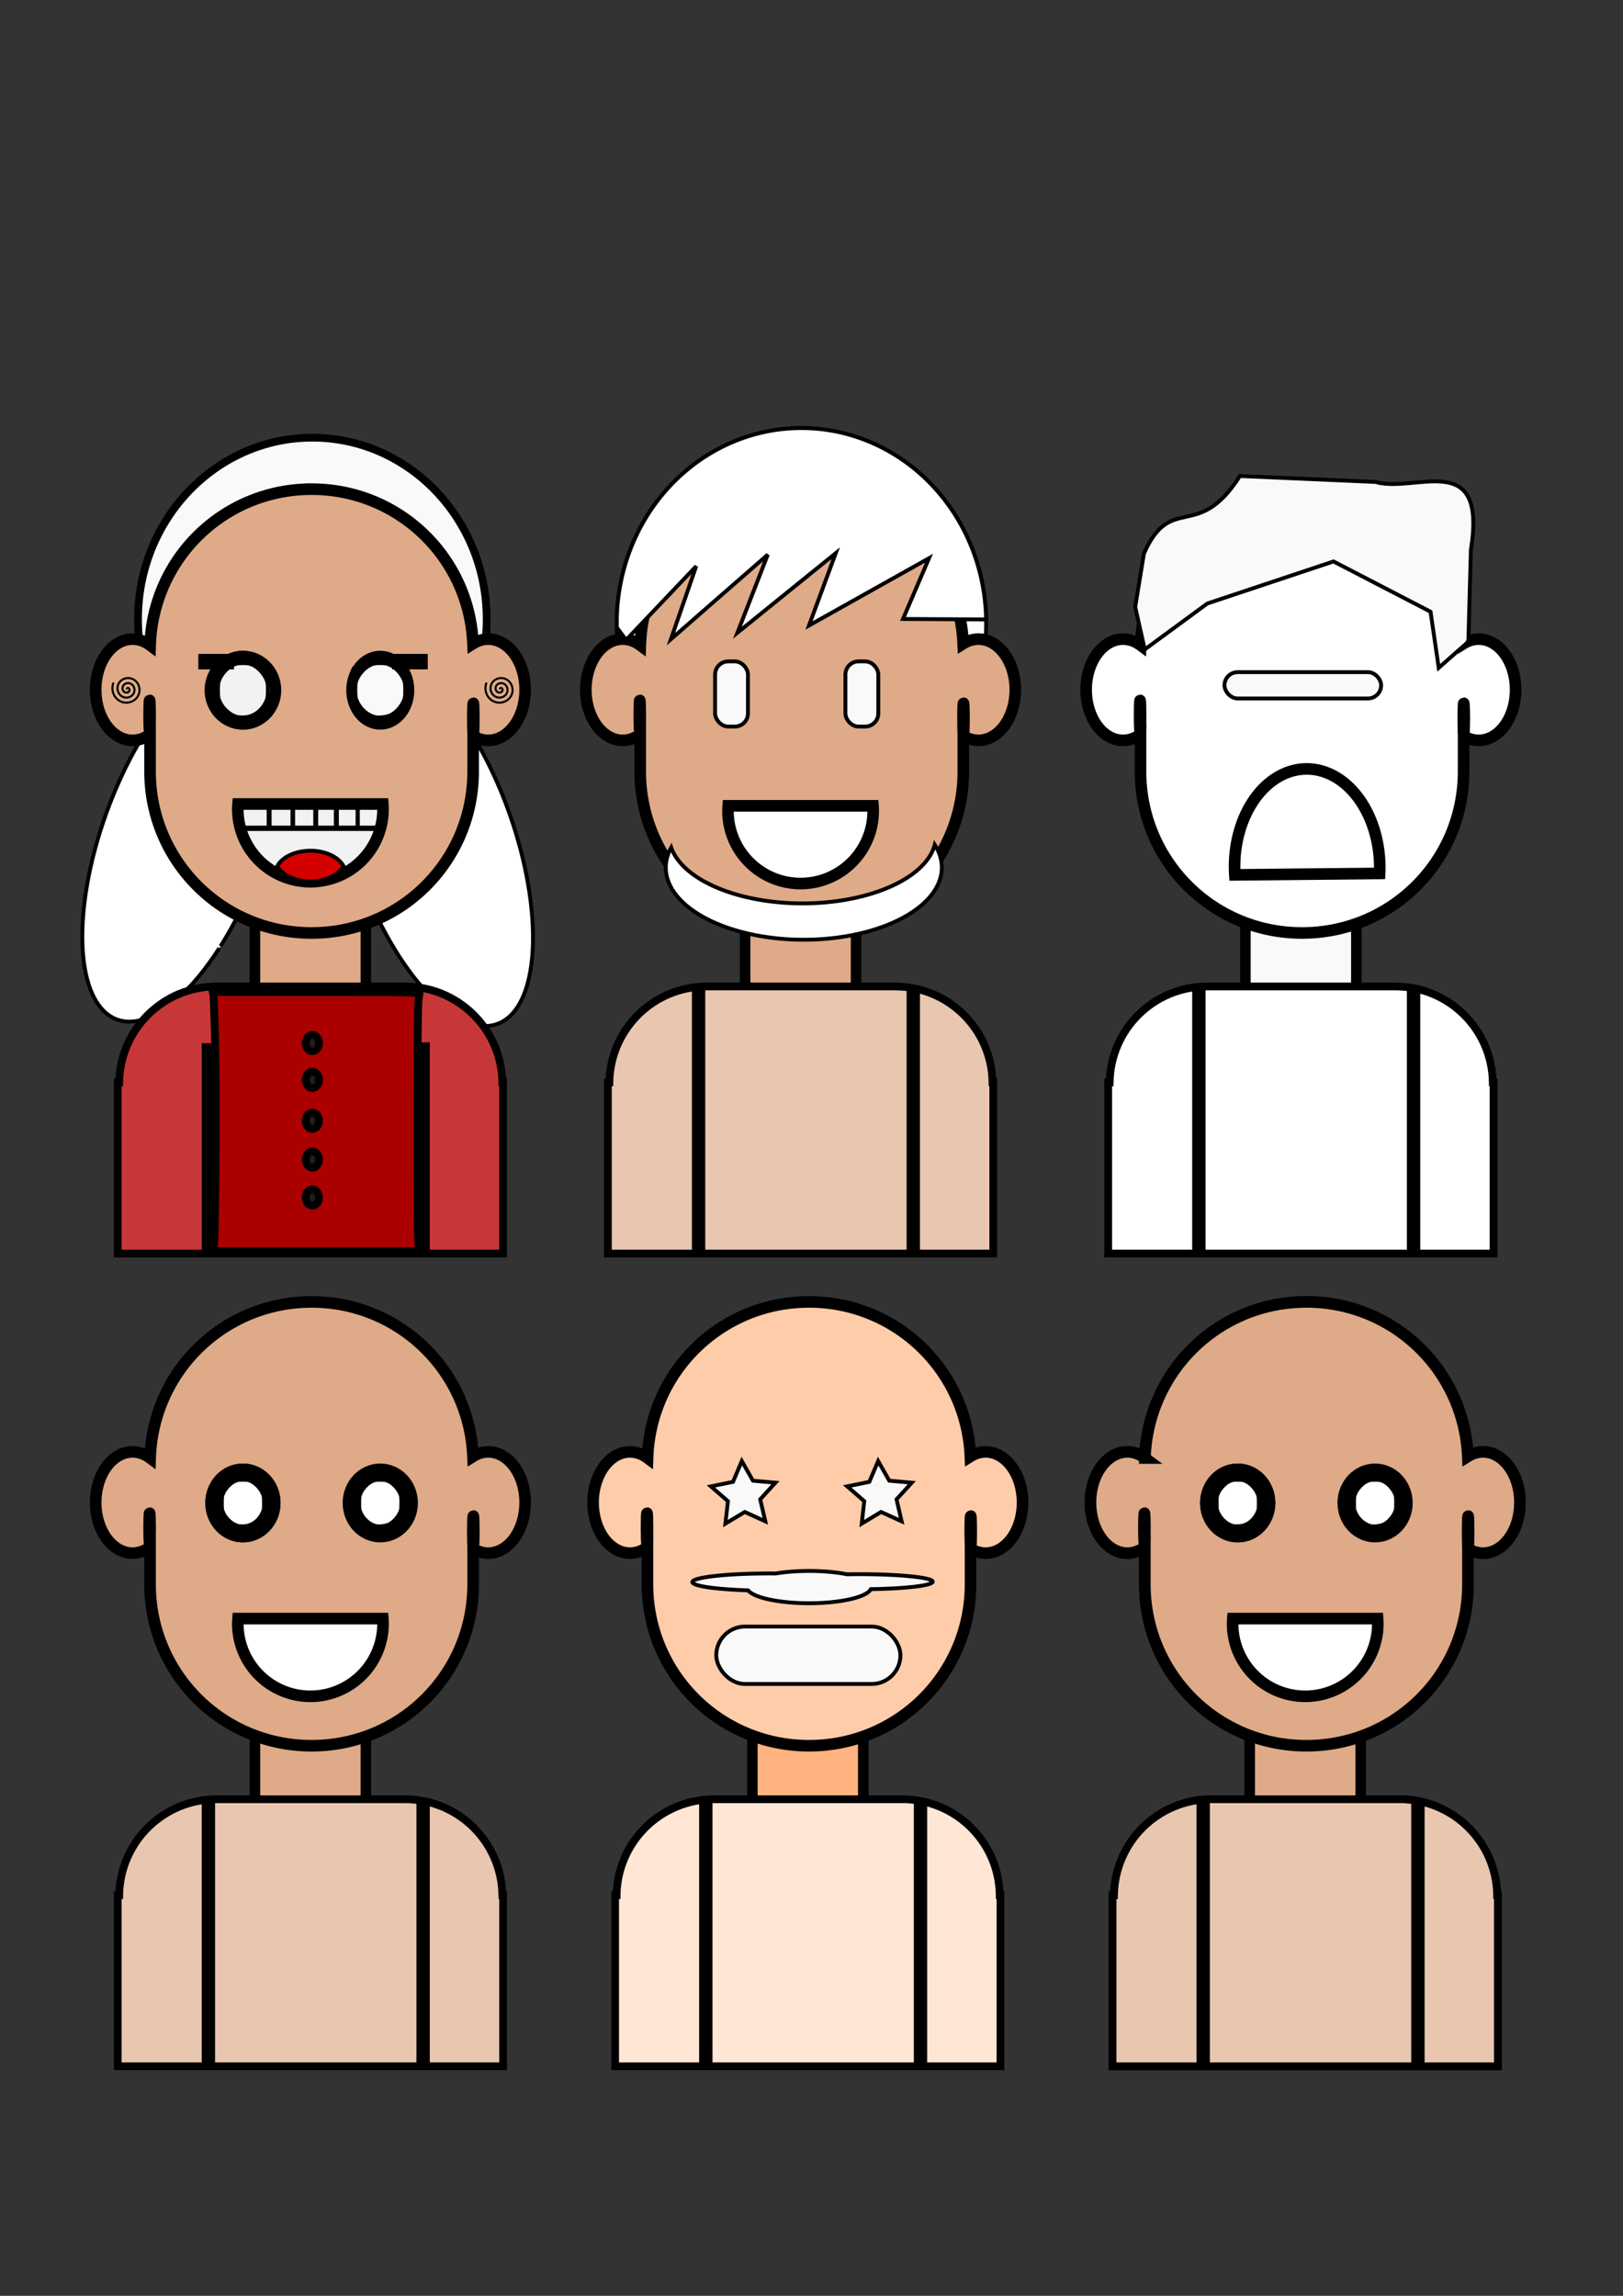<?xml version="1.0" encoding="UTF-8" standalone="no"?>
<!-- Created with Inkscape (http://www.inkscape.org/) -->

<svg
   width="210mm"
   height="297mm"
   viewBox="0 0 210 297"
   version="1.1"
   id="svg5"
   inkscape:version="1.2.1 (9c6d41e410, 2022-07-14)"
   sodipodi:docname="avt1.svg"
   xmlns:inkscape="http://www.inkscape.org/namespaces/inkscape"
   xmlns:sodipodi="http://sodipodi.sourceforge.net/DTD/sodipodi-0.dtd"
   xmlns="http://www.w3.org/2000/svg"
   xmlns:svg="http://www.w3.org/2000/svg">
  <rect x="0" y="0" width="210" height="297" fill="#333333" stroke="none"/>
  <sodipodi:namedview
     id="namedview7"
     pagecolor="#ffffff"
     bordercolor="#000000"
     borderopacity="0.25"
     inkscape:showpageshadow="2"
     inkscape:pageopacity="0.0"
     inkscape:pagecheckerboard="0"
     inkscape:deskcolor="#d1d1d1"
     inkscape:document-units="mm"
     showgrid="false"
     inkscape:zoom="0.604597"
     inkscape:cx="458.98342"
     inkscape:cy="503.64127"
     inkscape:window-width="1920"
     inkscape:window-height="991"
     inkscape:window-x="-9"
     inkscape:window-y="-9"
     inkscape:window-maximized="1"
     inkscape:current-layer="layer1" />
  <defs
     id="defs2" />
  <g
     inkscape:label="Layer 1"
     inkscape:groupmode="layer"
     id="layer1">
    <rect
       style="fill:#deaa87;stroke:#000000;stroke-width:1.363;stroke-dasharray:none;stroke-opacity:1"
       id="rect2364"
       width="14.356"
       height="30.258"
       x="96.409"
       y="105.075"
       rx="21.103"
       ry="7.188" />
    <path
       style="fill:#ffffff;stroke:#000000;stroke-width:0.5;stroke-dasharray:none"
       id="path7516"
       sodipodi:type="arc"
       sodipodi:cx="103.6939"
       sodipodi:cy="80.588455"
       sodipodi:rx="23.900578"
       sodipodi:ry="25.210197"
       sodipodi:start="3.629188"
       sodipodi:end="3.6163651"
       sodipodi:open="true"
       sodipodi:arc-type="arc"
       d="M 82.579,68.777 A 23.901,25.21 0 0 1 114.824,58.278 23.901,25.21 0 0 1 124.881,92.256 23.901,25.21 0 0 1 92.7,102.973 23.901,25.21 0 0 1 82.437,69.064" />
    <path
       id="path2372"
       style="fill:#deaa87;stroke:#000000;stroke-width:1.5;stroke-dasharray:none;stroke-opacity:1"
       d="m 103.74,63.281 c -11.343,0 -20.519,8.946 -20.889,20.195 a 4.771,6.548 0 0 0 -2.276,-0.794 4.771,6.548 0 0 0 -4.771,6.548 4.771,6.548 0 0 0 4.771,6.548 4.771,6.548 0 0 0 2.263,-0.785 v 4.8 c 0,11.58 9.322,20.902 20.902,20.902 11.58,0 20.902,-9.322 20.902,-20.902 v -4.592 a 4.771,6.548 0 0 0 1.956,0.577 4.771,6.548 0 0 0 4.771,-6.548 4.771,6.548 0 0 0 -4.771,-6.548 4.771,6.548 0 0 0 -1.977,0.589 C 124.147,72.119 115.014,63.281 103.74,63.281 Z" />
    <rect
       style="fill:#deaa87;stroke:#000000;stroke-width:1.5;stroke-dasharray:none;stroke-opacity:1"
       id="rect2394"
       width="0.132"
       height="3.87"
       x="82.715"
       y="90.603"
       rx="20.902"
       ry="3.87" />
    <rect
       style="fill:#deaa87;stroke:#000000;stroke-width:1.5;stroke-dasharray:none;stroke-opacity:1"
       id="rect2396"
       width="0.132"
       height="3.87"
       x="124.6"
       y="90.977"
       rx="20.902"
       ry="3.87" />
    <path
       id="path2743"
       style="fill:#ffffff;stroke:#000000;stroke-width:1.5;stroke-dasharray:none;stroke-opacity:1"
       d="m 94.225,104.246 a 9.393,9.393 0 0 0 -0.031,0.661 9.393,9.393 0 0 0 9.393,9.393 9.393,9.393 0 0 0 9.393,-9.393 9.393,9.393 0 0 0 -0.024,-0.661 z"
       inkscape:transform-center-x="27.252083"
       inkscape:transform-center-y="4.2333333" />
    <path
       id="rect5774"
       style="fill:#e9c6af;stroke:#000000;stroke-width:1"
       d="m 91.473,127.616 c -6.924,0 -12.511,5.516 -12.626,12.412 H 78.657 v 22.136 h 49.859 v -22.136 h -0.096 c -0.115,-6.895 -5.702,-12.412 -12.626,-12.412 z" />
    <rect
       style="fill:#e9c6af;stroke:#000000;stroke-width:1"
       id="rect5831"
       width="0.728"
       height="33.205"
       x="117.806"
       y="128.455"
       rx="21.103"
       ry="0" />
    <rect
       style="fill:#e9c6af;stroke:#000000;stroke-width:1"
       id="rect5833"
       width="0.728"
       height="33.205"
       x="90.024"
       y="128.455"
       rx="21.103"
       ry="0" />
    <rect
       style="fill:#f9f9f9;stroke:#000000;stroke-width:1.363;stroke-dasharray:none;stroke-opacity:1"
       id="rect5873"
       width="14.356"
       height="30.258"
       x="161.142"
       y="105.075"
       rx="21.103"
       ry="7.188" />
    <path
       id="path5875"
       style="fill:#ffffff;stroke:#000000;stroke-width:1.5;stroke-dasharray:none;stroke-opacity:1"
       d="m 168.473,63.281 c -11.343,0 -20.519,8.946 -20.889,20.195 a 4.771,6.548 0 0 0 -2.276,-0.794 4.771,6.548 0 0 0 -4.771,6.548 4.771,6.548 0 0 0 4.771,6.548 4.771,6.548 0 0 0 2.263,-0.785 v 4.8 c 0,11.58 9.322,20.902 20.902,20.902 11.58,0 20.902,-9.322 20.902,-20.902 v -4.592 a 4.771,6.548 0 0 0 1.956,0.577 4.771,6.548 0 0 0 4.771,-6.548 4.771,6.548 0 0 0 -4.771,-6.548 4.771,6.548 0 0 0 -1.977,0.589 c -0.474,-11.153 -9.607,-19.991 -20.881,-19.991 z" />
    <rect
       style="fill:#deaa87;stroke:#000000;stroke-width:1.5;stroke-dasharray:none;stroke-opacity:1"
       id="rect5877"
       width="0.132"
       height="3.87"
       x="147.448"
       y="90.603"
       rx="20.902"
       ry="3.87" />
    <rect
       style="fill:#deaa87;stroke:#000000;stroke-width:1.5;stroke-dasharray:none;stroke-opacity:1"
       id="rect5879"
       width="0.132"
       height="3.87"
       x="189.333"
       y="90.977"
       rx="20.902"
       ry="3.87" />
    <path
       id="path5891"
       style="fill:#ffffff;stroke:#000000;stroke-width:1.5;stroke-dasharray:none;stroke-opacity:1"
       d="m 178.506,112.991 a 12.717,9.393 89.426 0 0 0.022,-0.896 12.717,9.393 89.426 0 0 -9.52,-12.622 12.717,9.393 89.426 0 0 -9.265,12.811 12.717,9.393 89.426 0 0 0.033,0.895 z"
       inkscape:transform-center-x="-27.252054"
       inkscape:transform-center-y="-5.9576241" />
    <path
       id="path5893"
       style="fill:#ffffff;stroke:#000000;stroke-width:1"
       d="m 156.206,127.616 c -6.924,0 -12.511,5.516 -12.626,12.412 h -0.19 v 22.136 h 49.859 v -22.136 h -0.096 c -0.115,-6.895 -5.702,-12.412 -12.626,-12.412 z" />
    <rect
       style="fill:#e9c6af;stroke:#000000;stroke-width:1"
       id="rect5895"
       width="0.728"
       height="33.205"
       x="182.538"
       y="128.455"
       rx="21.103"
       ry="0" />
    <rect
       style="fill:#e9c6af;stroke:#000000;stroke-width:1"
       id="rect5897"
       width="0.728"
       height="33.205"
       x="154.757"
       y="128.455"
       rx="21.103"
       ry="0" />
    <path
       style="fill:#ffffff;stroke:#000000;stroke-width:0.5;stroke-dasharray:none"
       id="path7396"
       sodipodi:type="arc"
       sodipodi:cx="17.193346"
       sodipodi:cy="121.37125"
       sodipodi:rx="10.476966"
       sodipodi:ry="24.882753"
       sodipodi:start="3.8064588"
       sodipodi:end="3.6163651"
       sodipodi:arc-type="slice"
       d="m 8.948,106.02 a 10.477,24.883 0 0 1 14.31,-4.938 10.477,24.883 0 0 1 2.757,33.714 10.477,24.883 0 0 1 -14.048,8.142 10.477,24.883 0 0 1 -4.092,-32.94 l 9.318,11.375 z"
       transform="rotate(-19.186)"
       inkscape:transform-center-x="-6.2664844"
       inkscape:transform-center-y="-5.1460783" />
    <rect
       style="fill:#deaa87;stroke:#000000;stroke-width:1.363;stroke-dasharray:none;stroke-opacity:1"
       id="rect5899"
       width="14.356"
       height="30.258"
       x="32.986"
       y="105.075"
       rx="21.103"
       ry="7.188" />
    <path
       style="fill:#ffffff;stroke:#000000;stroke-width:0.5;stroke-dasharray:none"
       id="path7398"
       sodipodi:type="arc"
       sodipodi:cx="-59.604095"
       sodipodi:cy="-93.734154"
       sodipodi:rx="10.476966"
       sodipodi:ry="24.882753"
       sodipodi:start="3.629188"
       sodipodi:end="3.6163651"
       sodipodi:arc-type="arc"
       d="m -68.86,-105.392 a 10.477,24.883 0 0 1 14.135,-10.363 10.477,24.883 0 0 1 4.408,33.537 10.477,24.883 0 0 1 -14.107,10.578 10.477,24.883 0 0 1 -4.499,-33.469"
       transform="rotate(-159.866)"
       inkscape:transform-center-x="8.1086825"
       inkscape:transform-center-y="0.01028435"
       sodipodi:open="true" />
    <ellipse
       style="fill:#f9f9f9;stroke:#000000;stroke-width:1"
       id="path6794"
       cx="40.415"
       cy="80.103"
       rx="22.556"
       ry="23.482" />
    <path
       id="path5901"
       style="fill:#deaa87;stroke:#000000;stroke-width:1.5;stroke-dasharray:none;stroke-opacity:1"
       d="m 40.317,63.281 c -11.343,0 -20.519,8.946 -20.889,20.195 a 4.771,6.548 0 0 0 -2.276,-0.794 4.771,6.548 0 0 0 -4.771,6.548 4.771,6.548 0 0 0 4.771,6.548 4.771,6.548 0 0 0 2.263,-0.785 v 4.8 c 0,11.58 9.322,20.902 20.902,20.902 11.58,0 20.902,-9.322 20.902,-20.902 v -4.592 a 4.771,6.548 0 0 0 1.956,0.577 4.771,6.548 0 0 0 4.771,-6.548 4.771,6.548 0 0 0 -4.771,-6.548 4.771,6.548 0 0 0 -1.977,0.589 c -0.474,-11.153 -9.607,-19.991 -20.881,-19.991 z" />
    <rect
       style="fill:#deaa87;stroke:#000000;stroke-width:1.5;stroke-dasharray:none;stroke-opacity:1"
       id="rect5903"
       width="0.132"
       height="3.87"
       x="19.292"
       y="90.603"
       rx="20.902"
       ry="3.87" />
    <rect
       style="fill:#deaa87;stroke:#000000;stroke-width:1.5;stroke-dasharray:none;stroke-opacity:1"
       id="rect5905"
       width="0.132"
       height="3.87"
       x="61.177"
       y="90.977"
       rx="20.902"
       ry="3.87" />
    <ellipse
       style="fill:#deaa87;stroke:#000000;stroke-width:1.5;stroke-dasharray:none;stroke-opacity:1"
       id="ellipse5907"
       cx="31.431"
       cy="89.288"
       rx="4.116"
       ry="4.35" />
    <ellipse
       style="fill:#ffffff;stroke:#000000;stroke-width:1.5;stroke-dasharray:none;stroke-opacity:1"
       id="ellipse5909"
       cx="31.431"
       cy="89.288"
       rx="4.209"
       ry="4.35" />
    <path
       style="fill:#deaa87;stroke:#000000;stroke-width:1.5;stroke-dasharray:none;stroke-opacity:1"
       id="ellipse5911"
       sodipodi:type="arc"
       sodipodi:cx="49.204323"
       sodipodi:cy="89.288063"
       sodipodi:rx="3.6482291"
       sodipodi:ry="4.3498116"
       sodipodi:start="3.8064588"
       sodipodi:end="3.6163651"
       sodipodi:arc-type="slice"
       d="m 46.333,86.604 a 3.648,4.35 0 0 1 4.983,-0.863 3.648,4.35 0 0 1 0.96,5.894 3.648,4.35 0 0 1 -4.892,1.423 3.648,4.35 0 0 1 -1.425,-5.758 l 3.245,1.988 z" />
    <path
       style="fill:#f9f9f9;stroke:#000000;stroke-width:0.5;stroke-dasharray:none;stroke-opacity:1"
       d="m 48.492,92.76 c -0.94,-0.243 -1.817,-1 -2.264,-1.955 -0.222,-0.474 -0.251,-0.647 -0.251,-1.517 0,-0.87 0.029,-1.043 0.251,-1.517 0.333,-0.711 1.007,-1.415 1.655,-1.729 0.446,-0.216 0.647,-0.255 1.321,-0.255 0.674,0 0.875,0.039 1.321,0.255 0.648,0.314 1.322,1.018 1.655,1.729 0.222,0.474 0.251,0.647 0.251,1.517 0,0.87 -0.029,1.043 -0.251,1.517 -0.333,0.709 -1.008,1.417 -1.639,1.715 -0.55,0.26 -1.529,0.375 -2.05,0.24 z"
       id="path5913" />
    <path
       style="fill:#f2f2f2;stroke:#000000;stroke-width:0.5;stroke-dasharray:none;stroke-opacity:1"
       d="m 30.724,92.761 c -0.935,-0.243 -1.827,-1.012 -2.269,-1.956 -0.222,-0.474 -0.251,-0.647 -0.251,-1.517 0,-0.87 0.029,-1.043 0.251,-1.517 0.333,-0.711 1.007,-1.415 1.655,-1.729 0.446,-0.216 0.647,-0.255 1.321,-0.255 0.674,0 0.875,0.039 1.321,0.255 0.648,0.314 1.322,1.018 1.655,1.729 0.222,0.474 0.251,0.647 0.251,1.517 0,0.87 -0.029,1.043 -0.251,1.517 -0.545,1.163 -1.603,1.924 -2.772,1.993 -0.344,0.02 -0.754,0.004 -0.911,-0.037 z"
       id="path5915" />
    <path
       id="path5917"
       style="fill:#f2f2f2;stroke:#000000;stroke-width:1.5;stroke-dasharray:none;stroke-opacity:1"
       d="m 30.802,104.012 a 9.393,9.393 0 0 0 -0.031,0.661 9.393,9.393 0 0 0 9.393,9.393 9.393,9.393 0 0 0 9.393,-9.393 9.393,9.393 0 0 0 -0.024,-0.661 z"
       inkscape:transform-center-x="27.252083"
       inkscape:transform-center-y="4.2333333" />
    <path
       id="path5919"
       style="fill:#c83737;stroke:#000000;stroke-width:1"
       d="m 28.05,127.616 c -6.924,0 -12.511,5.516 -12.626,12.412 h -0.19 v 22.136 h 49.859 v -22.136 h -0.096 c -0.115,-6.895 -5.702,-12.412 -12.626,-12.412 z" />
    <rect
       style="fill:#e9c6af;stroke:#000000;stroke-width:1"
       id="rect5921"
       width="0.728"
       height="26.313"
       x="54.383"
       y="135.348"
       rx="21.103"
       ry="0" />
    <rect
       style="fill:#e9c6af;stroke:#000000;stroke-width:1"
       id="rect5923"
       width="0.728"
       height="26.204"
       x="26.601"
       y="135.456"
       rx="21.103"
       ry="0" />
    <rect
       style="fill:#deaa87;stroke:#000000;stroke-width:1.363;stroke-dasharray:none;stroke-opacity:1"
       id="rect5925"
       width="14.356"
       height="30.258"
       x="32.986"
       y="210.219"
       rx="21.103"
       ry="7.188" />
    <path
       id="path5927"
       style="fill:#deaa87;stroke:#000000;stroke-width:1.5;stroke-dasharray:none;stroke-opacity:1"
       d="m 40.317,168.425 c -11.343,0 -20.519,8.946 -20.889,20.195 a 4.771,6.548 0 0 0 -2.276,-0.794 4.771,6.548 0 0 0 -4.771,6.548 4.771,6.548 0 0 0 4.771,6.548 4.771,6.548 0 0 0 2.263,-0.785 v 4.8 c 0,11.58 9.322,20.902 20.902,20.902 11.58,0 20.902,-9.322 20.902,-20.902 v -4.592 a 4.771,6.548 0 0 0 1.956,0.577 4.771,6.548 0 0 0 4.771,-6.548 4.771,6.548 0 0 0 -4.771,-6.548 4.771,6.548 0 0 0 -1.977,0.589 c -0.474,-11.153 -9.607,-19.991 -20.881,-19.991 z" />
    <rect
       style="fill:#deaa87;stroke:#000000;stroke-width:1.5;stroke-dasharray:none;stroke-opacity:1"
       id="rect5929"
       width="0.132"
       height="3.87"
       x="19.292"
       y="195.747"
       rx="20.902"
       ry="3.87" />
    <rect
       style="fill:#deaa87;stroke:#000000;stroke-width:1.5;stroke-dasharray:none;stroke-opacity:1"
       id="rect5931"
       width="0.132"
       height="3.87"
       x="61.177"
       y="196.121"
       rx="20.902"
       ry="3.87" />
    <ellipse
       style="fill:#deaa87;stroke:#000000;stroke-width:1.5;stroke-dasharray:none;stroke-opacity:1"
       id="ellipse5933"
       cx="31.431"
       cy="194.432"
       rx="4.116"
       ry="4.35" />
    <ellipse
       style="fill:#ffffff;stroke:#000000;stroke-width:1.5;stroke-dasharray:none;stroke-opacity:1"
       id="ellipse5935"
       cx="31.431"
       cy="194.432"
       rx="4.116"
       ry="4.35" />
    <ellipse
       style="fill:#deaa87;stroke:#000000;stroke-width:1.5;stroke-dasharray:none;stroke-opacity:1"
       id="ellipse5937"
       cx="49.204"
       cy="194.432"
       rx="4.116"
       ry="4.35" />
    <path
       style="fill:#ffffff;stroke:#000000;stroke-width:1.5;stroke-dasharray:none;stroke-opacity:1"
       d="m 48.492,197.904 c -0.94,-0.243 -1.817,-1 -2.264,-1.955 -0.222,-0.474 -0.251,-0.647 -0.251,-1.517 0,-0.87 0.029,-1.043 0.251,-1.517 0.333,-0.711 1.007,-1.415 1.655,-1.729 0.446,-0.216 0.647,-0.255 1.321,-0.255 0.674,0 0.875,0.039 1.321,0.255 0.648,0.314 1.322,1.018 1.655,1.729 0.222,0.474 0.251,0.647 0.251,1.517 0,0.87 -0.029,1.043 -0.251,1.517 -0.333,0.709 -1.008,1.417 -1.639,1.715 -0.55,0.26 -1.529,0.375 -2.05,0.24 z"
       id="path5939" />
    <path
       style="fill:#ffffff;stroke:#000000;stroke-width:1.5;stroke-dasharray:none;stroke-opacity:1"
       d="m 30.724,197.905 c -0.935,-0.243 -1.827,-1.012 -2.269,-1.956 -0.222,-0.474 -0.251,-0.647 -0.251,-1.517 0,-0.87 0.029,-1.043 0.251,-1.517 0.333,-0.711 1.007,-1.415 1.655,-1.729 0.446,-0.216 0.647,-0.255 1.321,-0.255 0.674,0 0.875,0.039 1.321,0.255 0.648,0.314 1.322,1.018 1.655,1.729 0.222,0.474 0.251,0.647 0.251,1.517 0,0.87 -0.029,1.043 -0.251,1.517 -0.545,1.163 -1.603,1.924 -2.772,1.993 -0.344,0.02 -0.754,0.004 -0.911,-0.037 z"
       id="path5941" />
    <path
       id="path5943"
       style="fill:#ffffff;stroke:#000000;stroke-width:1.5;stroke-dasharray:none;stroke-opacity:1"
       d="m 30.802,209.39 a 9.393,9.393 0 0 0 -0.031,0.661 9.393,9.393 0 0 0 9.393,9.393 9.393,9.393 0 0 0 9.393,-9.393 9.393,9.393 0 0 0 -0.024,-0.661 z"
       inkscape:transform-center-x="27.252083"
       inkscape:transform-center-y="4.2333333" />
    <path
       id="path5945"
       style="fill:#e9c6af;stroke:#000000;stroke-width:1"
       d="m 28.05,232.76 c -6.924,0 -12.511,5.516 -12.626,12.412 h -0.19 v 22.136 h 49.859 v -22.136 h -0.096 c -0.115,-6.895 -5.702,-12.412 -12.626,-12.412 z" />
    <rect
       style="fill:#e9c6af;stroke:#000000;stroke-width:1"
       id="rect5947"
       width="0.728"
       height="33.205"
       x="54.383"
       y="233.599"
       rx="21.103"
       ry="0" />
    <rect
       style="fill:#e9c6af;stroke:#000000;stroke-width:1"
       id="rect5949"
       width="0.728"
       height="33.205"
       x="26.601"
       y="233.599"
       rx="21.103"
       ry="0" />
    <rect
       style="fill:#deaa87;stroke:#000000;stroke-width:1.363;stroke-dasharray:none;stroke-opacity:1"
       id="rect5951"
       width="14.356"
       height="30.258"
       x="161.703"
       y="210.219"
       rx="21.103"
       ry="7.188" />
    <path
       id="path5953"
       style="fill:#deaa87;stroke:#000000;stroke-width:1.5;stroke-dasharray:none;stroke-opacity:1"
       d="m 169.034,168.425 c -11.343,0 -20.519,8.946 -20.889,20.195 a 4.771,6.548 0 0 0 -2.276,-0.794 4.771,6.548 0 0 0 -4.771,6.548 4.771,6.548 0 0 0 4.771,6.548 4.771,6.548 0 0 0 2.263,-0.785 v 4.8 c 0,11.58 9.322,20.902 20.902,20.902 11.58,0 20.902,-9.322 20.902,-20.902 v -4.592 a 4.771,6.548 0 0 0 1.956,0.577 4.771,6.548 0 0 0 4.771,-6.548 4.771,6.548 0 0 0 -4.771,-6.548 4.771,6.548 0 0 0 -1.977,0.589 c -0.474,-11.153 -9.607,-19.991 -20.881,-19.991 z" />
    <rect
       style="fill:#deaa87;stroke:#000000;stroke-width:1.5;stroke-dasharray:none;stroke-opacity:1"
       id="rect5955"
       width="0.132"
       height="3.87"
       x="148.009"
       y="195.747"
       rx="20.902"
       ry="3.87" />
    <rect
       style="fill:#deaa87;stroke:#000000;stroke-width:1.5;stroke-dasharray:none;stroke-opacity:1"
       id="rect5957"
       width="0.132"
       height="3.87"
       x="189.894"
       y="196.121"
       rx="20.902"
       ry="3.87" />
    <ellipse
       style="fill:#deaa87;stroke:#000000;stroke-width:1.5;stroke-dasharray:none;stroke-opacity:1"
       id="ellipse5959"
       cx="160.148"
       cy="194.432"
       rx="4.116"
       ry="4.35" />
    <ellipse
       style="fill:#ffffff;stroke:#000000;stroke-width:1.5;stroke-dasharray:none;stroke-opacity:1"
       id="ellipse5961"
       cx="160.148"
       cy="194.432"
       rx="4.116"
       ry="4.35" />
    <ellipse
       style="fill:#deaa87;stroke:#000000;stroke-width:1.5;stroke-dasharray:none;stroke-opacity:1"
       id="ellipse5963"
       cx="177.921"
       cy="194.432"
       rx="4.116"
       ry="4.35" />
    <path
       style="fill:#ffffff;stroke:#000000;stroke-width:1.5;stroke-dasharray:none;stroke-opacity:1"
       d="m 177.209,197.904 c -0.94,-0.243 -1.817,-1 -2.264,-1.955 -0.222,-0.474 -0.251,-0.647 -0.251,-1.517 0,-0.87 0.029,-1.043 0.251,-1.517 0.333,-0.711 1.007,-1.415 1.655,-1.729 0.446,-0.216 0.647,-0.255 1.321,-0.255 0.674,0 0.875,0.039 1.321,0.255 0.648,0.314 1.322,1.018 1.655,1.729 0.222,0.474 0.251,0.647 0.251,1.517 0,0.87 -0.029,1.043 -0.251,1.517 -0.333,0.709 -1.008,1.417 -1.639,1.715 -0.55,0.26 -1.529,0.375 -2.05,0.24 z"
       id="path5965" />
    <path
       style="fill:#ffffff;stroke:#000000;stroke-width:1.5;stroke-dasharray:none;stroke-opacity:1"
       d="m 159.441,197.905 c -0.935,-0.243 -1.827,-1.012 -2.269,-1.956 -0.222,-0.474 -0.251,-0.647 -0.251,-1.517 0,-0.87 0.029,-1.043 0.251,-1.517 0.333,-0.711 1.007,-1.415 1.655,-1.729 0.446,-0.216 0.647,-0.255 1.321,-0.255 0.674,0 0.875,0.039 1.321,0.255 0.648,0.314 1.322,1.018 1.655,1.729 0.222,0.474 0.251,0.647 0.251,1.517 0,0.87 -0.029,1.043 -0.251,1.517 -0.545,1.163 -1.603,1.924 -2.772,1.993 -0.344,0.02 -0.754,0.004 -0.911,-0.037 z"
       id="path5967" />
    <path
       id="path5969"
       style="fill:#ffffff;stroke:#000000;stroke-width:1.5;stroke-dasharray:none;stroke-opacity:1"
       d="m 159.519,209.39 a 9.393,9.393 0 0 0 -0.031,0.661 9.393,9.393 0 0 0 9.393,9.393 9.393,9.393 0 0 0 9.393,-9.393 9.393,9.393 0 0 0 -0.024,-0.661 z"
       inkscape:transform-center-x="27.252083"
       inkscape:transform-center-y="4.2333333" />
    <path
       id="path5971"
       style="fill:#e9c6af;stroke:#000000;stroke-width:1"
       d="m 156.767,232.76 c -6.924,0 -12.511,5.516 -12.626,12.412 h -0.19 v 22.136 h 49.859 v -22.136 h -0.096 c -0.115,-6.895 -5.702,-12.412 -12.626,-12.412 z" />
    <rect
       style="fill:#e9c6af;stroke:#000000;stroke-width:1"
       id="rect5973"
       width="0.728"
       height="33.205"
       x="183.1"
       y="233.599"
       rx="21.103"
       ry="0" />
    <rect
       style="fill:#e9c6af;stroke:#000000;stroke-width:1"
       id="rect5975"
       width="0.728"
       height="33.205"
       x="155.318"
       y="233.599"
       rx="21.103"
       ry="0" />
    <rect
       style="fill:#ffb380;stroke:#000000;stroke-width:1.363;stroke-dasharray:none;stroke-opacity:1"
       id="rect5977"
       width="14.356"
       height="30.258"
       x="97.344"
       y="210.219"
       rx="21.103"
       ry="7.188" />
    <path
       id="path5979"
       style="fill:#ffccaa;stroke:#000000;stroke-width:1.5;stroke-dasharray:none;stroke-opacity:1"
       d="m 104.676,168.425 c -11.343,0 -20.519,8.946 -20.889,20.195 a 4.771,6.548 0 0 0 -2.276,-0.794 4.771,6.548 0 0 0 -4.771,6.548 4.771,6.548 0 0 0 4.771,6.548 4.771,6.548 0 0 0 2.263,-0.785 v 4.8 c 0,11.58 9.322,20.902 20.902,20.902 11.58,0 20.902,-9.322 20.902,-20.902 v -4.592 a 4.771,6.548 0 0 0 1.956,0.577 4.771,6.548 0 0 0 4.771,-6.548 4.771,6.548 0 0 0 -4.771,-6.548 4.771,6.548 0 0 0 -1.977,0.589 c -0.474,-11.153 -9.607,-19.991 -20.881,-19.991 z" />
    <rect
       style="fill:#ffb380;stroke:#000000;stroke-width:1.5;stroke-dasharray:none;stroke-opacity:1"
       id="rect5981"
       width="0.132"
       height="3.87"
       x="83.651"
       y="195.747"
       rx="20.902"
       ry="3.87" />
    <rect
       style="fill:#ffb380;stroke:#000000;stroke-width:1.5;stroke-dasharray:none;stroke-opacity:1"
       id="rect5983"
       width="0.132"
       height="3.87"
       x="125.535"
       y="196.121"
       rx="20.902"
       ry="3.87" />
    <path
       id="path5997"
       style="fill:#ffe6d5;stroke:#000000;stroke-width:1"
       d="m 92.408,232.76 c -6.924,0 -12.511,5.516 -12.626,12.412 h -0.19 v 22.136 h 49.859 v -22.136 h -0.096 c -0.115,-6.895 -5.702,-12.412 -12.626,-12.412 z" />
    <rect
       style="fill:#ffb380;stroke:#000000;stroke-width:1"
       id="rect5999"
       width="0.728"
       height="33.205"
       x="118.741"
       y="233.599"
       rx="21.103"
       ry="0" />
    <rect
       style="fill:#ffb380;stroke:#000000;stroke-width:1"
       id="rect6001"
       width="0.728"
       height="33.205"
       x="90.96"
       y="233.599"
       rx="21.103"
       ry="0" />
    <path
       style="fill:#aa0000;stroke:#000000;stroke-width:3.78"
       d="m 104.574,605.875 c 0.714,-10.762 1.027,-74.767 0.473,-96.625 -0.311,-12.238 -0.699,-22.869 -0.864,-23.625 l -0.299,-1.375 46.433,0.003 c 25.538,0.002 48.243,0.144 50.456,0.316 l 4.023,0.313 -0.484,3.809 c -0.588,4.622 -0.735,107.725 -0.166,116.184 l 0.395,5.875 -50.145,3.4e-4 -50.145,3.4e-4 z"
       id="path6003"
       transform="scale(0.265)" />
    <ellipse
       style="fill:#241c1c;stroke:#000000;stroke-width:1"
       id="path6437"
       cx="40.415"
       cy="134.938"
       rx="0.86"
       ry="1.058" />
    <ellipse
       style="fill:#241c1c;stroke:#000000;stroke-width:1"
       id="ellipse6439"
       cx="40.415"
       cy="139.7"
       rx="0.86"
       ry="1.058" />
    <ellipse
       style="fill:#241c1c;stroke:#000000;stroke-width:1"
       id="ellipse6441"
       cx="40.415"
       cy="144.992"
       rx="0.86"
       ry="1.058" />
    <ellipse
       style="fill:#241c1c;stroke:#000000;stroke-width:1"
       id="ellipse6443"
       cx="40.415"
       cy="150.019"
       rx="0.86"
       ry="1.058" />
    <ellipse
       style="fill:#241c1c;stroke:#000000;stroke-width:1"
       id="ellipse6445"
       cx="40.415"
       cy="154.914"
       rx="0.86"
       ry="1.058" />
    <rect
       style="fill:#ffcc00;stroke:#000000;stroke-width:0.5;stroke-dasharray:none"
       id="rect7278"
       width="17.119"
       height="0.187"
       x="31.665"
       y="107.061" />
    <rect
       style="fill:#ffcc00;stroke:#000000;stroke-width:0.5;stroke-dasharray:none"
       id="rect7280"
       width="0.14"
       height="1.824"
       x="34.752"
       y="104.91" />
    <rect
       style="fill:#ffcc00;stroke:#000000;stroke-width:0.5;stroke-dasharray:none"
       id="rect7282"
       width="0.094"
       height="1.918"
       x="37.839"
       y="104.816" />
    <rect
       style="fill:#ffcc00;stroke:#000000;stroke-width:0.5;stroke-dasharray:none"
       id="rect7284"
       width="0.14"
       height="1.824"
       x="40.785"
       y="104.91" />
    <rect
       style="fill:#ffcc00;stroke:#000000;stroke-width:0.5;stroke-dasharray:none"
       id="rect7286"
       width="0.14"
       height="1.918"
       x="43.451"
       y="104.863" />
    <rect
       style="fill:#ffcc00;stroke:#000000;stroke-width:0.5;stroke-dasharray:none"
       id="rect7288"
       width="0.047"
       height="1.964"
       x="46.258"
       y="104.863" />
    <path
       id="path7290"
       style="fill:#d40000;stroke:#000000;stroke-width:0.5;stroke-dasharray:none"
       d="m 40.163,110.055 a 4.537,2.97 0 0 0 -4.28,1.988 4.537,2.97 0 0 0 4.28,1.987 4.537,2.97 0 0 0 4.281,-1.989 4.537,2.97 0 0 0 -4.281,-1.987 z" />
    <rect
       style="fill:#000000;stroke:#000000;stroke-width:0.5;stroke-dasharray:none"
       id="rect7452"
       width="4.116"
       height="1.497"
       x="25.912"
       y="84.845" />
    <rect
       style="fill:#000000;stroke:#000000;stroke-width:0.5;stroke-dasharray:none"
       id="rect7454"
       width="4.116"
       height="1.497"
       x="50.982"
       y="84.845" />
    <path
       sodipodi:type="spiral"
       style="fill:none;fill-rule:evenodd;stroke:#000000;stroke-width:0.265"
       id="path7456"
       sodipodi:cx="16.463802"
       sodipodi:cy="88.212303"
       sodipodi:expansion="1"
       sodipodi:revolution="3"
       sodipodi:radius="1.966657"
       sodipodi:argument="-21.548775"
       sodipodi:t0="0"
       d="m 16.464,88.212 c -0.089,-0.042 0.013,-0.141 0.07,-0.148 0.155,-0.019 0.244,0.156 0.226,0.288 -0.032,0.236 -0.291,0.355 -0.507,0.304 -0.316,-0.075 -0.469,-0.428 -0.382,-0.725 0.116,-0.396 0.565,-0.584 0.943,-0.46 0.476,0.156 0.699,0.702 0.538,1.162 -0.195,0.557 -0.839,0.814 -1.38,0.616 -0.637,-0.234 -0.93,-0.976 -0.694,-1.598 0.273,-0.718 1.114,-1.046 1.816,-0.772 0.798,0.311 1.161,1.251 0.85,2.035 -0.35,0.879 -1.389,1.277 -2.253,0.928 -0.959,-0.388 -1.393,-1.526 -1.006,-2.471"
       transform="translate(0,0.935)" />
    <path
       sodipodi:type="spiral"
       style="fill:none;fill-rule:evenodd;stroke:#000000;stroke-width:0.265"
       id="path7462"
       sodipodi:cx="16.463802"
       sodipodi:cy="88.212303"
       sodipodi:expansion="1"
       sodipodi:revolution="3"
       sodipodi:radius="1.966657"
       sodipodi:argument="-21.548775"
       sodipodi:t0="0"
       d="m 16.464,88.212 c -0.089,-0.042 0.013,-0.141 0.07,-0.148 0.155,-0.019 0.244,0.156 0.226,0.288 -0.032,0.236 -0.291,0.355 -0.507,0.304 -0.316,-0.075 -0.469,-0.428 -0.382,-0.725 0.116,-0.396 0.565,-0.584 0.943,-0.46 0.476,0.156 0.699,0.702 0.538,1.162 -0.195,0.557 -0.839,0.814 -1.38,0.616 -0.637,-0.234 -0.93,-0.976 -0.694,-1.598 0.273,-0.718 1.114,-1.046 1.816,-0.772 0.798,0.311 1.161,1.251 0.85,2.035 -0.35,0.879 -1.389,1.277 -2.253,0.928 -0.959,-0.388 -1.393,-1.526 -1.006,-2.471"
       transform="translate(48.269,0.935)" />
    <path
       id="path7572"
       style="fill:#ffffff;stroke:#000000;stroke-width:0.5;stroke-dasharray:none"
       d="M 104.566 55.395 A 23.901 25.21 0 0 0 82.578 68.777 L 82.437 69.064 A 23.901 25.21 0 0 0 79.814 81.176 L 81.01 82.787 L 90.083 73.245 L 86.809 82.693 L 99.344 71.749 L 95.415 81.851 L 108.137 71.562 L 104.676 80.916 L 120.205 72.216 L 116.837 80.074 L 127.589 80.135 A 23.901 25.21 0 0 0 114.823 58.279 A 23.901 25.21 0 0 0 104.566 55.395 z " />
    <path
       id="path7579"
       style="fill:#ffffff;stroke:#000000;stroke-width:0.5;stroke-dasharray:none"
       d="m 120.949,109.281 a 17.265,8.754 0 0 1 -1.806,2.885 17.265,8.754 0 0 1 -23.246,3.722 17.265,8.754 0 0 1 -9.05,-6.251 17.861,9.342 0 0 0 8.939,10.885 17.861,9.342 0 0 0 24.048,-3.971 17.861,9.342 0 0 0 1.115,-7.27 z" />
    <path
       style="fill:#f9f9f9;stroke:#000000;stroke-width:0.5;stroke-dasharray:none"
       d="m 146.886,78.521 1.233,5.497 8.089,-5.94 16.336,-5.444 12.554,6.502 1.059,7.259 3.684,-3.249 0.155,-0.309 0.32,-11.687 c 2.129,-13.255 -7.134,-7.291 -12.344,-8.802 L 160.428,61.581 c -5.473,8.623 -8.887,2.079 -12.417,10.039 z"
       id="path7876"
       sodipodi:nodetypes="ccccccccccccc" />
    <rect
       style="fill:#f9f9f9;stroke:#000000;stroke-width:0.5"
       id="rect442"
       width="4.255"
       height="8.432"
       x="92.524"
       y="85.561"
       ry="1.702" />
    <rect
       style="fill:#f9f9f9;stroke:#000000;stroke-width:0.5"
       id="rect444"
       width="4.255"
       height="8.432"
       x="109.388"
       y="85.561"
       ry="1.702" />
    <rect
       style="fill:#f9f9f9;stroke:#000000;stroke-width:0.5"
       id="rect446"
       width="20.269"
       height="3.404"
       x="158.435"
       y="86.954"
       ry="1.702" />
    <path
       sodipodi:type="star"
       style="fill:#f9f9f9;stroke:#000000;stroke-width:0.5"
       id="path552"
       inkscape:flatsided="false"
       sodipodi:sides="5"
       sodipodi:cx="109.23358"
       sodipodi:cy="188.76059"
       sodipodi:r1="4.3980198"
       sodipodi:r2="2.1990099"
       sodipodi:arg1="0.88506682"
       sodipodi:arg2="1.5133853"
       inkscape:rounded="0"
       inkscape:randomized="0"
       d="m 112.019,192.164 -2.659,-1.208 -2.503,1.505 0.328,-2.902 -2.205,-1.915 2.861,-0.585 1.14,-2.689 1.441,2.541 2.91,0.253 -1.971,2.155 z"
       inkscape:transform-center-x="0.077983651"
       inkscape:transform-center-y="-0.34511841"
       transform="translate(4.642,4.642)" />
    <path
       sodipodi:type="star"
       style="fill:#f9f9f9;stroke:#000000;stroke-width:0.5"
       id="path1037"
       inkscape:flatsided="false"
       sodipodi:sides="5"
       sodipodi:cx="109.23358"
       sodipodi:cy="188.76059"
       sodipodi:r1="4.3980198"
       sodipodi:r2="2.1990099"
       sodipodi:arg1="0.88506682"
       sodipodi:arg2="1.5133853"
       inkscape:rounded="0"
       inkscape:randomized="0"
       d="m 112.019,192.164 -2.659,-1.208 -2.503,1.505 0.328,-2.902 -2.205,-1.915 2.861,-0.585 1.14,-2.689 1.441,2.541 2.91,0.253 -1.971,2.155 z"
       inkscape:transform-center-x="0.077983651"
       inkscape:transform-center-y="-0.34511841"
       transform="translate(-12.997,4.642)" />
    <rect
       style="fill:#f9f9f9;stroke:#000000;stroke-width:0.5"
       id="rect1039"
       width="23.827"
       height="7.427"
       x="92.678"
       y="210.422"
       ry="3.713" />
    <path
       id="path1088"
       style="fill:#f9f9f9;stroke:#000000;stroke-width:0.5"
       d="m 104.686,203.228 a 8.054,2.088 0 0 0 -4.333,0.329 9.9,1.114 0 0 0 -0.869,-0.004 9.9,1.114 0 0 0 -9.9,1.114 9.9,1.114 0 0 0 7.214,1.071 8.054,2.088 0 0 0 7.888,1.666 8.054,2.088 0 0 0 7.986,-1.821 9.397,0.974 0 0 0 8.011,-0.963 9.397,0.974 0 0 0 -9.397,-0.974 9.397,0.974 0 0 0 -1.685,0.016 8.054,2.088 0 0 0 -4.915,-0.434 z" />
    <rect
       style="fill:#deaa87;stroke:#000000;stroke-width:1.363;stroke-dasharray:none;stroke-opacity:1"
       id="rect1095"
       width="14.356"
       height="30.258"
       x="161.703"
       y="210.219"
       rx="21.103"
       ry="7.188" />
    <path
       id="path1097"
       style="fill:#deaa87;stroke:#000000;stroke-width:1.5;stroke-dasharray:none;stroke-opacity:1"
       d="m 169.034,168.425 c -11.343,0 -20.519,8.946 -20.889,20.195 a 4.771,6.548 0 0 0 -2.276,-0.794 4.771,6.548 0 0 0 -4.771,6.548 4.771,6.548 0 0 0 4.771,6.548 4.771,6.548 0 0 0 2.263,-0.785 v 4.8 c 0,11.58 9.322,20.902 20.902,20.902 11.58,0 20.902,-9.322 20.902,-20.902 v -4.592 a 4.771,6.548 0 0 0 1.956,0.577 4.771,6.548 0 0 0 4.771,-6.548 4.771,6.548 0 0 0 -4.771,-6.548 4.771,6.548 0 0 0 -1.977,0.589 c -0.474,-11.153 -9.607,-19.991 -20.881,-19.991 z" />
    <rect
       style="fill:#deaa87;stroke:#000000;stroke-width:1.5;stroke-dasharray:none;stroke-opacity:1"
       id="rect1099"
       width="0.132"
       height="3.87"
       x="148.009"
       y="195.747"
       rx="20.902"
       ry="3.87" />
    <rect
       style="fill:#deaa87;stroke:#000000;stroke-width:1.5;stroke-dasharray:none;stroke-opacity:1"
       id="rect1101"
       width="0.132"
       height="3.87"
       x="189.894"
       y="196.121"
       rx="20.902"
       ry="3.87" />
    <ellipse
       style="fill:#deaa87;stroke:#000000;stroke-width:1.5;stroke-dasharray:none;stroke-opacity:1"
       id="ellipse1103"
       cx="160.148"
       cy="194.432"
       rx="4.116"
       ry="4.35" />
    <ellipse
       style="fill:#ffffff;stroke:#000000;stroke-width:1.5;stroke-dasharray:none;stroke-opacity:1"
       id="ellipse1105"
       cx="160.148"
       cy="194.432"
       rx="4.116"
       ry="4.35" />
    <ellipse
       style="fill:#deaa87;stroke:#000000;stroke-width:1.5;stroke-dasharray:none;stroke-opacity:1"
       id="ellipse1107"
       cx="177.921"
       cy="194.432"
       rx="4.116"
       ry="4.35" />
    <path
       style="fill:#ffffff;stroke:#000000;stroke-width:1.5;stroke-dasharray:none;stroke-opacity:1"
       d="m 177.209,197.904 c -0.94,-0.243 -1.817,-1 -2.264,-1.955 -0.222,-0.474 -0.251,-0.647 -0.251,-1.517 0,-0.87 0.029,-1.043 0.251,-1.517 0.333,-0.711 1.007,-1.415 1.655,-1.729 0.446,-0.216 0.647,-0.255 1.321,-0.255 0.674,0 0.875,0.039 1.321,0.255 0.648,0.314 1.322,1.018 1.655,1.729 0.222,0.474 0.251,0.647 0.251,1.517 0,0.87 -0.029,1.043 -0.251,1.517 -0.333,0.709 -1.008,1.417 -1.639,1.715 -0.55,0.26 -1.529,0.375 -2.05,0.24 z"
       id="path1109" />
    <path
       style="fill:#ffffff;stroke:#000000;stroke-width:1.5;stroke-dasharray:none;stroke-opacity:1"
       d="m 159.441,197.905 c -0.935,-0.243 -1.827,-1.012 -2.269,-1.956 -0.222,-0.474 -0.251,-0.647 -0.251,-1.517 0,-0.87 0.029,-1.043 0.251,-1.517 0.333,-0.711 1.007,-1.415 1.655,-1.729 0.446,-0.216 0.647,-0.255 1.321,-0.255 0.674,0 0.875,0.039 1.321,0.255 0.648,0.314 1.322,1.018 1.655,1.729 0.222,0.474 0.251,0.647 0.251,1.517 0,0.87 -0.029,1.043 -0.251,1.517 -0.545,1.163 -1.603,1.924 -2.772,1.993 -0.344,0.02 -0.754,0.004 -0.911,-0.037 z"
       id="path1111" />
    <path
       id="path1113"
       style="fill:#ffffff;stroke:#000000;stroke-width:1.5;stroke-dasharray:none;stroke-opacity:1"
       d="m 159.519,209.39 a 9.393,9.393 0 0 0 -0.031,0.661 9.393,9.393 0 0 0 9.393,9.393 9.393,9.393 0 0 0 9.393,-9.393 9.393,9.393 0 0 0 -0.024,-0.661 z"
       inkscape:transform-center-x="27.252083"
       inkscape:transform-center-y="4.2333333" />
    <path
       id="path1115"
       style="fill:#e9c6af;stroke:#000000;stroke-width:1"
       d="m 156.767,232.76 c -6.924,0 -12.511,5.516 -12.626,12.412 h -0.19 v 22.136 h 49.859 v -22.136 h -0.096 c -0.115,-6.895 -5.702,-12.412 -12.626,-12.412 z" />
    <rect
       style="fill:#e9c6af;stroke:#000000;stroke-width:1"
       id="rect1117"
       width="0.728"
       height="33.205"
       x="183.1"
       y="233.599"
       rx="21.103"
       ry="0" />
    <rect
       style="fill:#e9c6af;stroke:#000000;stroke-width:1"
       id="rect1119"
       width="0.728"
       height="33.205"
       x="155.318"
       y="233.599"
       rx="21.103"
       ry="0" />
  </g>
  <g
     inkscape:label="Layer 1 copy"
     inkscape:groupmode="layer"
     id="g2370" />
</svg>
